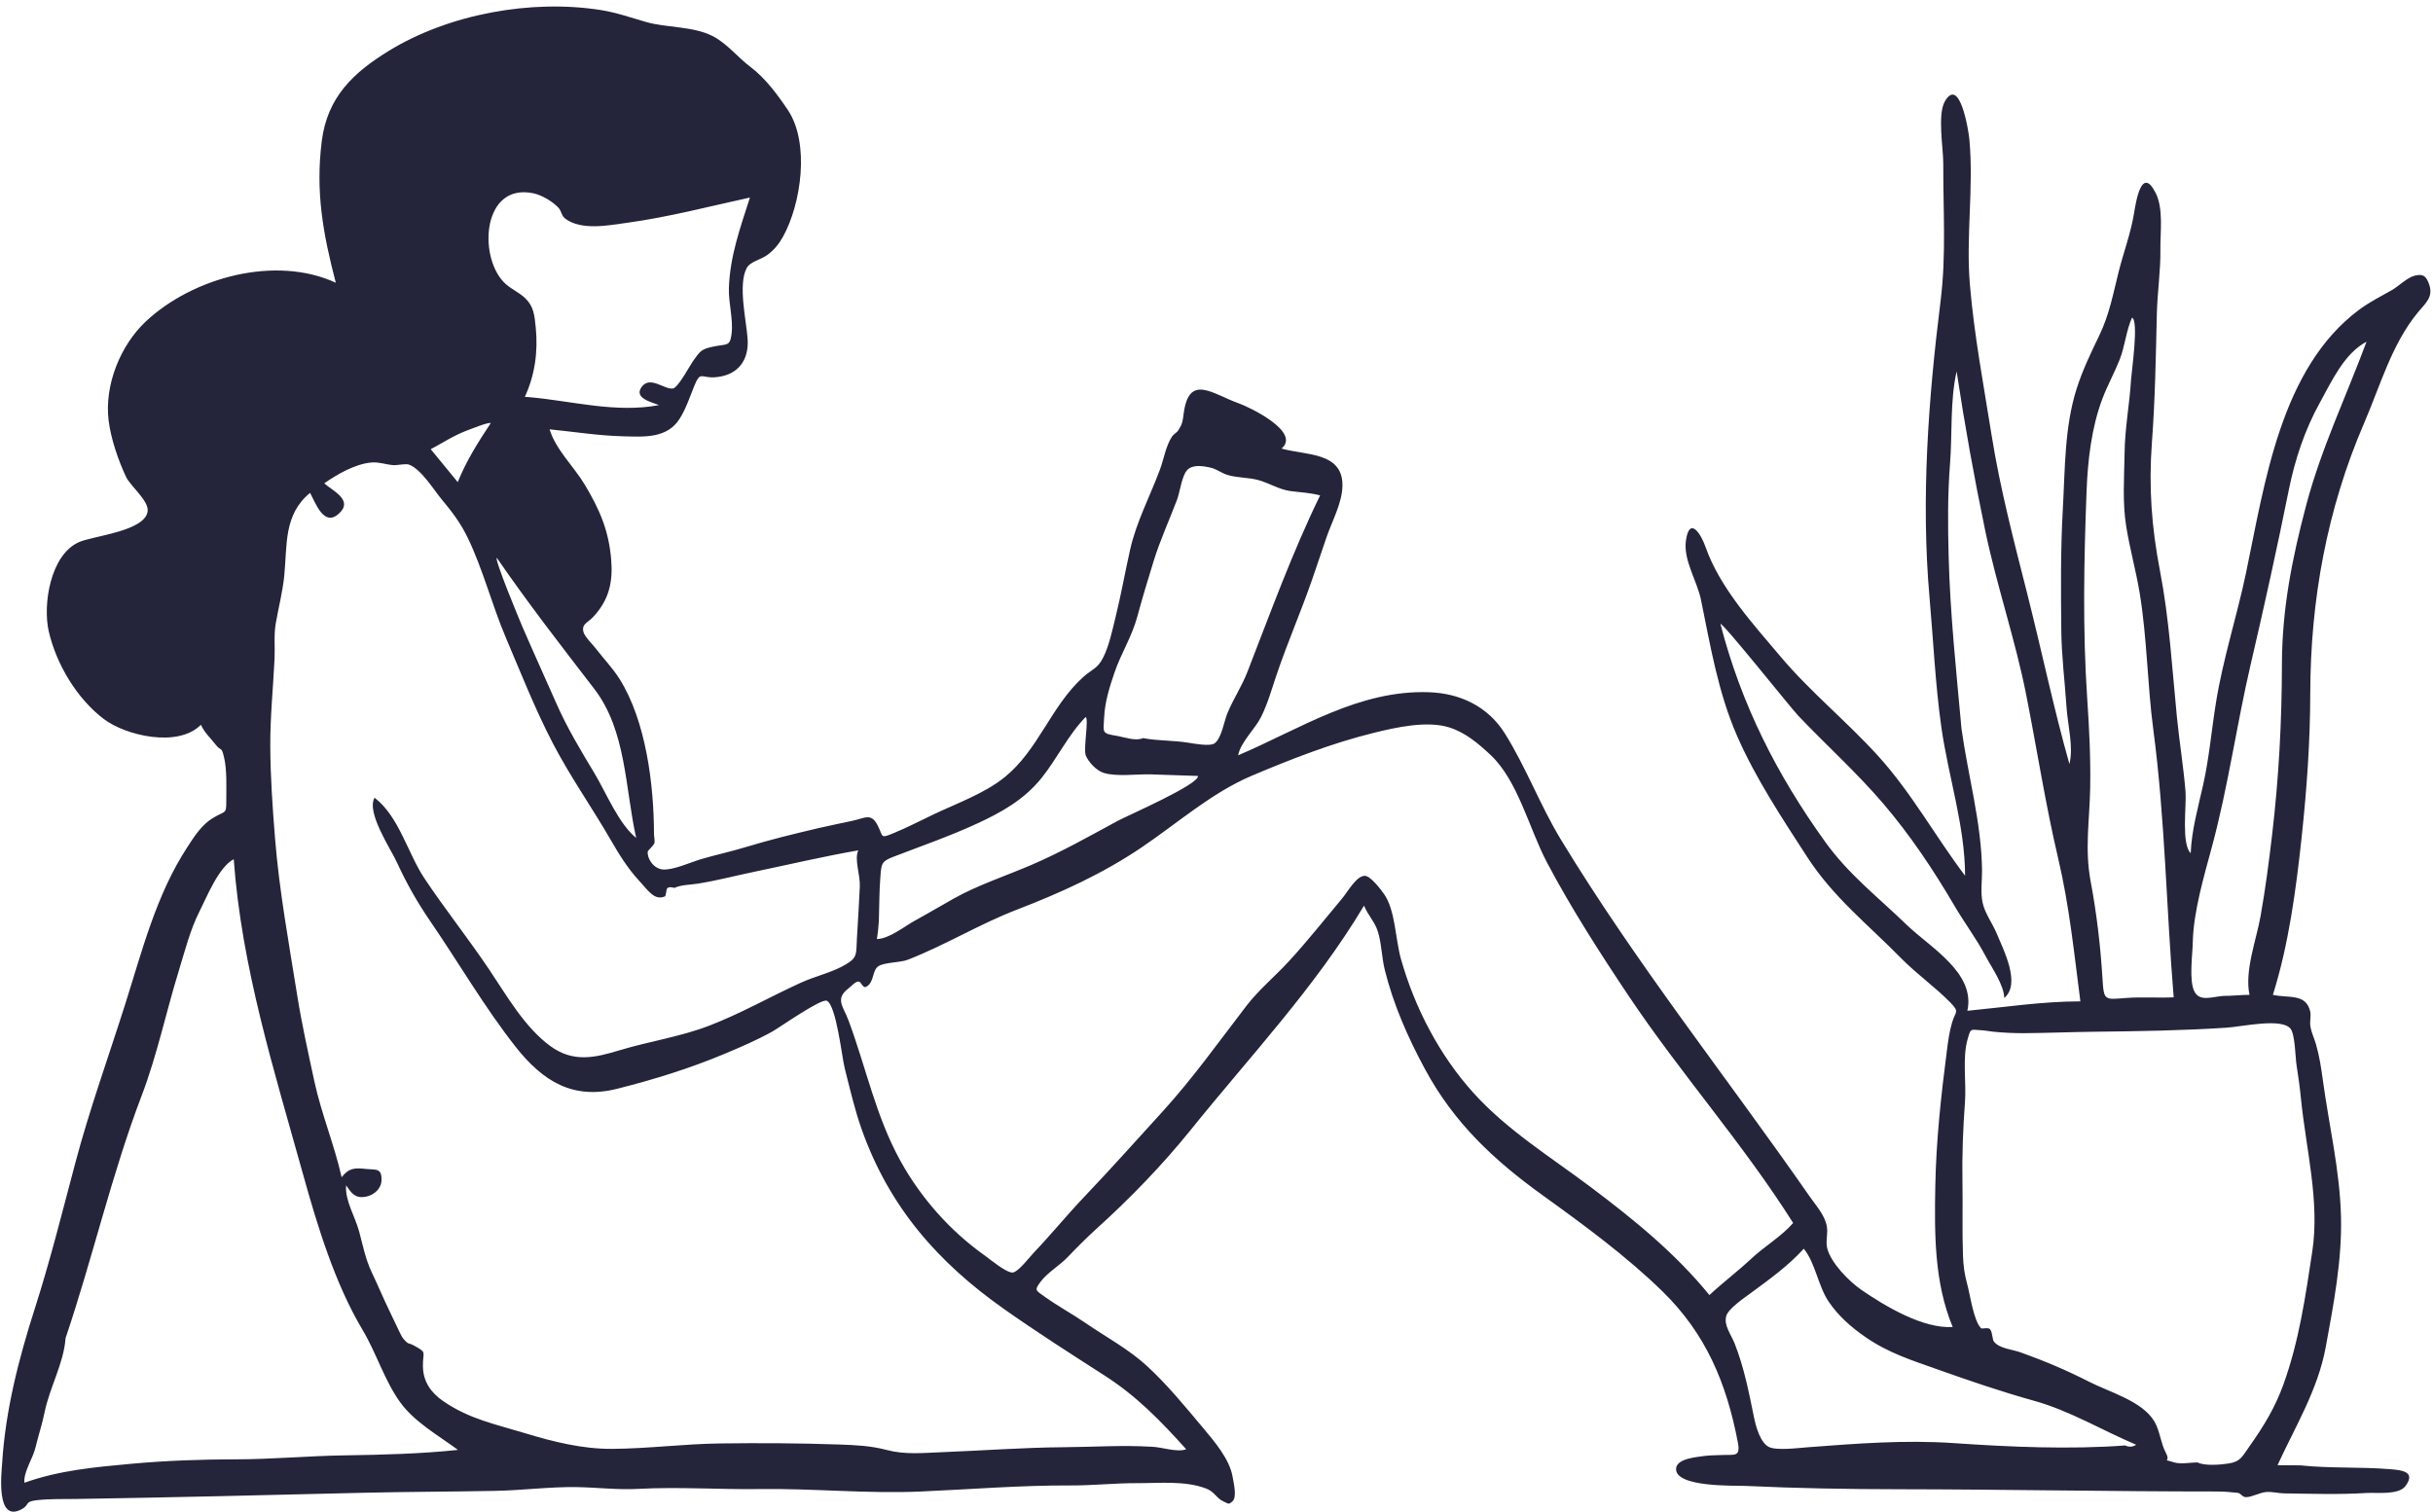 <svg width="304" height="189" viewBox="0 0 304 189" fill="none" xmlns="http://www.w3.org/2000/svg">
<path fill-rule="evenodd" clip-rule="evenodd" d="M61.319 52.879C61.021 52.727 58.7 53.674 58.31 53.819C56.754 54.398 55.288 55.359 53.821 56.142C54.945 57.512 56.069 58.883 57.193 60.254C58.294 57.546 59.71 55.312 61.319 52.879ZM62.085 69.724C61.703 69.767 64.931 77.54 65.308 78.413C66.679 81.588 68.12 84.731 69.51 87.898C70.856 90.966 72.565 93.789 74.286 96.656C75.758 99.107 77.272 102.912 79.492 104.728C78.09 98.495 78.275 91.328 74.254 86.095C70.085 80.67 65.963 75.372 62.085 69.724ZM224.051 152.845C217.822 142.961 210.024 134.216 203.528 124.508C199.891 119.072 196.351 113.567 193.289 107.781C191.062 103.572 189.678 97.566 186.239 94.348C184.723 92.931 183.103 91.543 181.069 90.908C178.286 90.039 174.454 90.9 171.657 91.587C166.447 92.868 161.357 94.856 156.421 96.944C151.415 99.061 147.144 102.865 142.62 105.921C137.768 109.2 132.516 111.588 127.08 113.679C122.346 115.5 118.135 118.113 113.427 119.946C112.489 120.311 110.574 120.258 109.787 120.734C108.939 121.246 109.273 122.76 108.244 123.319C107.779 123.571 107.625 122.657 107.268 122.672C106.832 122.691 106.434 123.204 106.014 123.528C104.303 124.851 105.351 125.733 106.029 127.554C108.237 133.485 109.424 139.519 112.525 145.118C115.074 149.721 118.723 153.845 123.019 156.892C123.672 157.356 125.803 159.152 126.569 159.033C127.26 158.925 128.665 157.086 129.142 156.586C131.305 154.32 133.282 151.881 135.444 149.611C138.785 146.102 142.001 142.499 145.243 138.942C149.007 134.813 152.338 130.135 155.728 125.723C157.287 123.694 159.295 122.041 161.028 120.159C163.358 117.629 165.498 114.908 167.709 112.273C168.378 111.475 169.499 109.435 170.538 109.459C171.266 109.476 172.551 111.195 172.932 111.733C174.348 113.735 174.342 117.35 175.046 119.849C176.764 125.942 179.863 131.893 184.113 136.595C188.339 141.271 193.752 144.596 198.75 148.354C204.165 152.426 209.294 156.593 213.589 161.852C215.293 160.271 217.15 158.872 218.861 157.272C220.49 155.748 222.614 154.512 224.051 152.845ZM143.867 180.81C145.078 180.822 147.128 181.569 148.212 181.119C144.998 177.556 142.047 174.499 137.981 171.888C133.762 169.178 129.557 166.493 125.459 163.603C117.2 157.778 111.126 150.871 107.676 141.171C106.788 138.673 106.193 136.053 105.542 133.486C105.192 132.103 104.495 125.633 103.311 125.075C102.609 124.743 97.331 128.461 96.495 128.924C94.539 130.008 92.577 130.848 90.555 131.696C86.21 133.519 81.73 134.91 77.122 136.071C71.598 137.462 67.835 135.159 64.412 130.808C60.53 125.872 57.303 120.303 53.753 115.119C52.139 112.761 50.801 110.407 49.609 107.806C48.829 106.105 45.734 101.514 46.803 99.701C49.854 102.028 50.952 106.656 53.03 109.773C55.62 113.657 58.539 117.318 61.143 121.199C63.332 124.462 65.566 128.416 68.8 130.762C71.645 132.825 74.348 132.19 77.41 131.263C81.121 130.14 84.968 129.586 88.605 128.192C92.541 126.684 96.265 124.545 100.105 122.8C101.895 121.987 104.039 121.525 105.726 120.51C107.179 119.637 106.963 119.176 107.069 117.316C107.194 115.145 107.338 112.974 107.434 110.801C107.498 109.342 106.71 107.363 107.245 106.274C102.885 107.031 98.624 108.045 94.295 108.943C91.925 109.434 89.639 110.042 87.245 110.428C86.332 110.575 85.085 110.57 84.267 110.969C83.615 110.781 83.283 110.901 83.27 111.327C83.239 111.558 83.19 111.786 83.122 112.01C81.785 112.619 81.008 111.312 79.848 110.059C78.418 108.512 77.346 106.769 76.297 104.951C73.95 100.886 71.245 97.063 69.073 92.884C66.859 88.624 65.061 84.062 63.185 79.642C61.463 75.587 60.361 71.201 58.458 67.242C57.609 65.474 56.533 64.013 55.276 62.52C54.239 61.288 52.644 58.63 51.096 58.064C50.686 57.915 49.614 58.166 49.149 58.133C48.222 58.066 47.396 57.725 46.447 57.8C44.393 57.961 42.154 59.263 40.512 60.407C41.573 61.355 44.226 62.506 42.32 64.213C40.471 65.87 39.449 62.898 38.743 61.595C35.42 64.33 35.9 68.101 35.516 71.965C35.316 73.983 34.788 75.97 34.448 77.957C34.203 79.387 34.374 80.866 34.304 82.326C34.126 86.037 33.754 89.588 33.771 93.247C33.791 97.157 34.057 100.933 34.369 104.815C34.895 111.351 36.099 117.89 37.132 124.373C37.713 128.018 38.508 131.559 39.28 135.145C40.156 139.214 41.777 143.069 42.686 147.128C43.612 145.948 44.309 145.943 45.806 146.099C46.959 146.219 47.733 145.945 47.665 147.547C47.621 148.586 46.706 149.38 45.694 149.562C44.374 149.798 43.925 149.138 43.245 148.136C43.086 150.033 44.359 152.017 44.863 153.87C45.339 155.627 45.655 157.348 46.456 159.029C47.238 160.668 47.907 162.286 48.698 163.91C49.062 164.657 49.403 165.416 49.771 166.161C49.957 166.539 50.177 167.059 50.455 167.377C51.106 168.122 51.003 167.761 51.766 168.186C53.428 169.111 52.804 168.88 52.843 170.791C52.881 172.676 53.845 174.061 55.392 175.121C58.674 177.369 61.911 177.994 65.642 179.13C69.119 180.189 72.781 181.097 76.462 181.076C80.971 181.051 85.419 180.459 89.928 180.399C94.902 180.333 99.924 180.36 104.888 180.532C106.932 180.603 108.831 180.694 110.806 181.217C113.098 181.825 115.316 181.584 117.679 181.492C122.72 181.295 127.934 180.905 132.909 180.87C136.491 180.844 140.271 180.594 143.867 180.81ZM274.581 182.768C275.477 183.242 277.486 183.048 278.387 182.916C279.974 182.684 280.144 182.054 281.151 180.636C282.884 178.194 284.291 175.855 285.311 173.026C287.263 167.612 288.059 162.074 288.916 156.41C289.868 150.118 288.13 143.595 287.507 137.345C287.365 135.911 287.169 134.49 286.943 133.067C286.808 132.216 286.772 129.322 286.214 128.585C285.14 127.17 280.148 128.311 278.186 128.439C272.707 128.798 267.193 128.882 261.717 128.944C258.797 128.977 255.862 129.1 252.971 129.123C251.643 129.133 250.345 129.067 249.013 128.937C248.567 128.894 248.132 128.792 247.683 128.767C246.146 128.682 246.262 128.458 245.864 129.822C245.169 132.211 245.704 135.251 245.521 137.731C245.277 141.045 245.145 144.406 245.205 147.727C245.261 150.796 245.157 153.858 245.271 156.933C245.319 158.207 245.458 159.245 245.793 160.462C246.172 161.837 246.589 165.05 247.533 166.002C247.641 166.11 248.443 165.858 248.656 166.127C248.984 166.543 248.924 167.423 249.15 167.691C249.879 168.561 251.386 168.63 252.48 169.02C255.48 170.093 258.233 171.257 261.061 172.703C263.588 173.994 267.662 175.094 269.181 177.642C269.878 178.81 269.972 180.35 270.612 181.556C271.341 182.929 269.882 182.211 271.669 182.768C272.474 183.019 273.756 182.768 274.581 182.768ZM8.192 167.239C7.965 170.41 6.183 173.43 5.562 176.547C5.272 178.007 4.779 179.442 4.438 180.893C4.111 182.285 2.928 183.934 3.048 185.311C7.412 183.753 11.832 183.362 16.394 182.941C20.717 182.543 25.283 182.385 29.57 182.383C33.938 182.38 38.609 181.953 43.107 181.887C47.81 181.817 52.585 181.695 57.221 181.206C54.797 179.407 51.764 177.718 49.974 175.215C48.028 172.494 47.018 169.085 45.306 166.214C41.87 160.453 39.686 153.303 37.885 146.83C34.249 133.763 30.186 120.937 29.206 107.383C27.343 108.339 25.863 112.049 24.93 113.897C23.739 116.256 23.115 118.813 22.341 121.321C20.747 126.485 19.643 131.84 17.691 136.955C13.96 146.734 11.562 157.27 8.192 167.239ZM245.087 91.079C245.894 96.924 247.587 102.844 247.652 108.758C247.666 110.06 247.446 111.505 247.717 112.788C248.006 114.158 248.946 115.369 249.489 116.671C250.35 118.737 252.532 122.973 250.428 124.724C250.385 123.062 248.868 120.952 248.103 119.499C246.951 117.31 245.437 115.308 244.188 113.173C241.574 108.704 238.644 104.33 235.275 100.391C231.994 96.553 228.211 93.149 224.731 89.494C223.686 88.396 215.298 77.829 214.965 77.976C217.567 88.029 221.989 96.777 228.042 105.194C231.009 109.321 234.571 112.036 238.183 115.532C241.191 118.443 246.861 121.556 245.821 126.326C250.523 125.873 255.195 125.149 259.94 125.149C259.16 119.131 258.562 113.208 257.169 107.289C255.587 100.568 254.516 93.646 253.178 86.865C251.812 79.942 249.495 73.24 248.054 66.331C246.674 59.715 245.488 53.11 244.477 46.42C243.641 50.127 243.949 54.199 243.652 57.981C243.349 61.845 243.379 65.638 243.48 69.525C243.667 76.745 244.434 83.877 245.087 91.079ZM265.464 56.659C265.491 53.569 266.088 50.52 266.273 47.437C266.329 46.491 267.269 40.038 266.393 39.701C265.672 41.277 265.503 43.292 264.849 44.945C264.194 46.596 263.319 48.169 262.691 49.832C261.331 53.434 260.862 57.51 260.716 61.339C260.384 70.001 260.213 78.643 260.794 87.305C261.043 91.018 261.234 94.737 261.166 98.457C261.091 102.55 260.465 106.103 261.225 110.162C261.977 114.183 262.449 118.186 262.7 122.265C262.876 125.128 262.946 124.925 265.672 124.724C267.64 124.579 269.627 124.734 271.598 124.644C270.676 113.486 270.526 102.305 269.054 91.19C268.303 85.52 268.283 79.767 267.35 74.118C266.887 71.312 266.109 68.562 265.662 65.752C265.182 62.736 265.418 59.699 265.464 56.659ZM66.137 49.637C71.384 50.093 76.966 51.665 82.345 50.627C81.458 50.267 79.138 49.77 80.182 48.35C81.244 46.906 83.033 48.738 84.092 48.549C84.745 48.432 86.188 45.697 86.59 45.131C87.504 43.844 87.614 43.62 89.256 43.29C90.847 42.971 91.208 43.316 91.409 41.731C91.641 39.908 91.012 37.859 91.074 35.995C91.208 31.982 92.5 28.463 93.702 24.688C88.594 25.801 83.598 27.122 78.375 27.84C76.142 28.147 72.668 28.855 70.639 27.334C70.112 26.938 70.196 26.404 69.764 25.946C69.04 25.176 67.698 24.381 66.671 24.162C60.352 22.814 59.736 31.84 62.902 35.217C63.695 36.063 64.799 36.481 65.611 37.257C66.695 38.291 66.784 39.38 66.942 40.959C67.239 43.92 66.836 46.892 65.575 49.6L66.137 49.637ZM142.812 92.247C144.677 92.602 146.624 92.521 148.494 92.824C149.159 92.931 151.151 93.307 151.735 92.917C152.627 92.323 152.944 90.143 153.366 89.128C154.108 87.343 155.157 85.785 155.865 83.967C158.755 76.541 161.451 69.086 164.947 61.913C163.607 61.564 162.578 61.551 161.228 61.37C159.821 61.182 158.545 60.349 157.203 59.991C155.928 59.65 154.591 59.737 153.327 59.341C152.631 59.123 152.033 58.639 151.347 58.469C150.253 58.2 148.976 58.042 148.325 58.762C147.658 59.5 147.424 61.524 147.061 62.478C146.095 65.018 144.972 67.47 144.162 70.068C143.432 72.412 142.738 74.731 142.095 77.096C141.415 79.593 140.076 81.651 139.261 84.036C138.64 85.852 138.055 87.708 137.962 89.643C137.872 91.532 137.597 91.653 139.482 91.954C140.434 92.106 141.917 92.673 142.812 92.247ZM265.536 180.65C266.022 180.877 266.48 180.847 266.91 180.56C262.698 178.777 258.601 176.305 254.207 175.082C250.086 173.935 246.079 172.564 242.108 171.152C238.882 170.004 235.981 169.11 233.064 167.09C231.293 165.864 229.72 164.485 228.503 162.694C227.149 160.698 226.847 157.859 225.38 156.063C223.4 158.242 221.074 159.892 218.731 161.624C217.92 162.223 215.976 163.529 215.699 164.456C215.349 165.626 216.286 166.745 216.75 167.929C217.937 170.96 218.517 173.991 219.161 177.143C219.419 178.406 219.977 180.305 221.012 180.834C221.955 181.316 224.686 180.966 225.86 180.877C231.982 180.412 237.995 179.936 244.154 180.359C251.124 180.838 258.585 181.169 265.536 180.65ZM277.764 124.469C278.877 124.473 279.964 124.333 281.072 124.333C280.433 121.339 281.929 117.465 282.459 114.477C283.052 111.134 283.504 107.677 283.9 104.307C284.734 97.21 285.112 90.198 285.123 83.049C285.133 76.13 286.39 69.808 288.15 63.157C290.041 56.014 293.136 49.591 295.696 42.703C292.888 44.19 291.334 47.67 289.859 50.331C287.994 53.695 286.752 57.419 285.99 61.196C284.521 68.481 282.909 75.788 281.214 83.061C279.449 90.635 278.411 98.277 276.389 105.788C275.402 109.451 274.062 113.957 273.987 117.735C273.956 119.297 273.486 122.57 274.193 123.927C274.854 125.196 276.315 124.598 277.764 124.469ZM109.814 115.073C109.755 115.85 109.7 116.59 109.562 117.358C111.103 117.344 113.055 115.741 114.377 115.022C115.987 114.146 117.599 113.179 119.174 112.298C122.214 110.597 125.666 109.477 128.912 108.079C132.642 106.474 136.069 104.534 139.636 102.602C140.881 101.927 149.834 98.038 149.684 96.976C147.718 96.91 145.753 96.845 143.787 96.779C142.102 96.723 139.492 97.105 137.878 96.583C136.994 96.297 136.002 95.244 135.668 94.419C135.338 93.603 136.08 89.85 135.649 89.611C133.449 91.861 132.066 94.853 130.099 97.281C127.926 99.964 125.117 101.531 122.022 102.957C118.603 104.532 115.066 105.751 111.572 107.101C110.099 107.67 110.128 107.996 110 109.615C109.856 111.424 109.872 113.259 109.814 115.073ZM287.441 183.137C291.147 183.535 294.944 183.308 298.678 183.619C300.037 183.732 301.921 183.9 300.554 185.727C299.693 186.878 296.935 186.509 295.685 186.589C292.326 186.803 288.77 186.688 285.404 186.638C284.696 186.628 283.913 186.417 283.196 186.464C282.369 186.519 281.379 187.115 280.626 187.11C280.161 187.107 279.995 186.616 279.594 186.572C278.722 186.473 277.849 186.401 276.969 186.402C263.665 186.405 250.544 186.137 237.273 186.122C230.927 186.116 224.479 186.006 218.136 185.707C216.804 185.644 209.218 185.918 209.428 183.514C209.536 182.276 212.012 182.102 212.915 181.97C213.585 181.873 214.279 181.888 214.95 181.852C216.732 181.757 217.513 182.186 217.137 180.232C215.711 172.821 213.156 166.696 207.697 161.367C203.233 157.01 197.857 153.058 192.801 149.419C186.662 145.001 181.682 140.354 178.037 133.593C175.908 129.645 174.126 125.609 173.033 121.243C172.639 119.673 172.63 117.887 172.148 116.373C171.777 115.207 170.931 114.391 170.433 113.184C164.325 123.407 156.23 131.96 148.807 141.177C145.26 145.581 141.214 149.763 136.976 153.594C135.719 154.731 134.545 155.918 133.372 157.142C132.39 158.166 130.831 159.076 130.002 160.212C129.207 161.302 129.403 161.25 130.613 162.115C132.213 163.259 133.976 164.209 135.602 165.324C138.199 167.107 141.035 168.614 143.358 170.759C145.87 173.08 148.065 175.768 150.26 178.384C151.724 180.128 153.644 182.366 154.012 184.571C154.134 185.301 154.597 187.105 153.986 187.64C153.464 188.096 153.517 187.923 152.868 187.644C152.019 187.279 151.769 186.442 150.732 186.043C148.077 185.022 144.864 185.373 142.102 185.36C139.339 185.348 136.552 185.659 133.79 185.647C127.483 185.622 121.31 186.133 115.004 186.408C108.307 186.699 101.528 186 94.853 186.099C89.908 186.172 84.831 185.802 79.749 186.077C77.135 186.218 74.568 185.891 72.019 185.854C68.682 185.806 65.255 186.261 61.889 186.326C56.365 186.432 50.908 186.432 45.35 186.565C33.395 186.852 21.505 187.148 9.543 187.337C7.947 187.363 6.2 187.308 4.623 187.488C2.95 187.68 3.814 188.036 2.666 188.64C-0.549 190.33 0.193 184.066 0.27 182.834C0.683 176.231 2.356 169.756 4.366 163.488C6.273 157.543 7.821 151.321 9.436 145.248C11.204 138.601 13.508 132.226 15.599 125.644C17.742 118.899 19.487 111.892 23.38 105.914C24.267 104.552 25.183 103.087 26.609 102.228C28.208 101.266 28.277 101.828 28.275 100.067C28.274 98.408 28.376 96.192 27.986 94.609C27.633 93.179 27.687 94.027 26.892 92.999C26.245 92.164 25.568 91.593 25.104 90.578C22.253 93.475 15.726 91.947 12.972 89.861C9.6 87.307 7.032 83 6.09 78.897C5.335 75.603 6.262 69.323 9.901 67.739C11.675 66.966 18.19 66.383 18.451 63.866C18.585 62.566 16.292 60.739 15.763 59.622C14.783 57.553 13.841 54.799 13.568 52.531C13.036 48.102 15.042 43.15 18.238 40.159C24.101 34.671 34.417 31.855 41.959 35.337C40.365 29.236 39.403 23.973 40.206 17.628C40.897 12.161 44.116 9.102 48.545 6.379C56.104 1.732 66.382 -0.103 75.025 1.249C76.989 1.556 78.874 2.215 80.692 2.739C83.334 3.5 86.496 3.247 88.991 4.484C90.799 5.381 92.173 7.167 93.761 8.36C95.615 9.752 97.156 11.831 98.445 13.753C101.2 17.863 100.123 25.491 97.817 29.617C97.323 30.502 96.712 31.247 95.894 31.851C95.042 32.479 93.743 32.675 93.304 33.489C92.18 35.578 93.264 40.097 93.414 42.354C93.589 44.974 92.267 46.943 89.302 47.152C87.586 47.273 87.532 46.276 86.71 48.328C86.178 49.658 85.694 51.107 84.926 52.326C83.342 54.839 80.441 54.593 77.799 54.525C74.74 54.446 71.727 53.962 68.667 53.656C69.475 56.252 71.688 58.266 73.07 60.578C74.938 63.705 76.062 66.297 76.366 69.94C76.599 72.739 76.096 74.949 74.184 77.032C73.393 77.894 72.692 77.937 72.888 78.932C73.008 79.538 74.055 80.539 74.426 81.024C75.406 82.305 76.544 83.481 77.407 84.849C80.727 90.113 81.707 98.138 81.716 104.266C81.716 104.548 81.865 105.145 81.742 105.436C81.65 105.65 80.953 106.33 80.943 106.389C80.807 107.176 81.573 108.527 82.777 108.661C84.04 108.801 86.354 107.744 87.53 107.397C89.411 106.842 91.328 106.431 93.204 105.861C96.236 104.939 99.253 104.204 102.334 103.482C103.727 103.156 105.127 102.884 106.524 102.579C108.115 102.232 108.854 101.561 109.675 103.183C110.38 104.575 109.942 104.828 111.649 104.126C113.343 103.429 114.999 102.565 116.654 101.779C119.572 100.391 123.047 99.155 125.564 97.107C129.763 93.691 131.318 88.251 135.336 84.626C136.455 83.616 137.123 83.598 137.83 82.2C138.588 80.704 138.978 78.785 139.376 77.175C140.074 74.356 140.57 71.527 141.203 68.711C141.991 65.203 143.694 62.025 144.936 58.679C145.42 57.375 145.671 55.718 146.452 54.546C146.659 54.235 147.055 54.06 147.216 53.803C147.772 52.92 147.766 52.678 147.91 51.616C148.583 46.654 151.539 49.264 154.769 50.402C156.13 50.882 162.592 53.991 160.125 56.059C163.066 56.914 167.778 56.449 167.738 60.674C167.718 62.838 166.426 65.153 165.733 67.18C165.117 68.978 164.521 70.784 163.896 72.58C162.525 76.515 160.863 80.331 159.525 84.278C158.915 86.076 158.412 87.917 157.564 89.615C156.815 91.112 155.003 92.763 154.704 94.4C162.543 91.049 169.795 86.204 178.569 86.513C182.411 86.647 185.898 88.266 188.02 91.651C190.68 95.894 192.43 100.644 195.03 104.926C204.489 120.503 215.771 134.654 226.154 149.587C226.952 150.734 227.977 151.819 228.254 153.237C228.435 154.162 228.084 155.088 228.301 155.976C228.75 157.824 231.02 160.13 232.559 161.191C235.509 163.226 240.304 166.096 243.985 165.842C241.675 160.278 241.706 154.182 241.813 148.247C241.915 142.61 242.523 137.018 243.245 131.439C243.408 130.177 243.551 129.007 243.913 127.783C244.328 126.38 244.899 126.513 243.654 125.251C241.739 123.308 239.461 121.71 237.53 119.743C233.354 115.489 229.074 112.155 225.787 107.075C222.661 102.244 219.364 97.273 217.05 91.982C214.668 86.536 213.716 80.719 212.533 74.951C212.054 72.61 210.304 69.997 210.656 67.553C211.1 64.464 212.529 66.713 213.111 68.376C214.887 73.45 219.045 77.992 222.489 82.073C226.21 86.482 230.761 90.171 234.645 94.451C238.875 99.113 241.772 104.471 245.533 109.448C245.533 103.271 243.428 96.983 242.568 90.873C241.81 85.495 241.572 80.101 241.094 74.7C240.006 62.431 240.946 49.801 242.472 37.621C243.197 31.836 242.786 26.187 242.808 20.382C242.815 18.535 242.051 14.277 243.024 12.638C244.887 9.498 245.973 16.364 246.068 17.387C246.631 23.486 245.621 29.516 246.137 35.588C246.676 41.929 247.846 48.092 248.842 54.359C249.921 61.146 251.677 67.779 253.359 74.435C255.125 81.424 256.609 88.558 258.572 95.491C259.102 93.312 258.359 90.635 258.212 88.415C258.003 85.239 257.594 82.062 257.558 78.878C257.502 73.803 257.462 68.634 257.749 63.582C258.031 58.603 257.946 53.386 259.47 48.589C260.193 46.312 261.254 44.091 262.292 41.946C263.572 39.301 264.025 36.737 264.734 33.924C265.341 31.515 266.23 29.17 266.635 26.713C266.886 25.185 267.588 20.674 269.334 24.092C270.348 26.075 269.91 29.016 269.938 31.147C269.974 33.879 269.557 36.535 269.493 39.256C269.369 44.594 269.279 49.925 268.882 55.254C268.465 60.844 268.829 65.855 269.89 71.363C271.052 77.393 271.392 83.436 271.994 89.54C272.305 92.692 272.828 95.826 273.081 98.981C273.214 100.653 272.529 105.445 273.724 106.635C273.839 103.741 274.667 100.843 275.295 98.023C276.038 94.681 276.338 91.168 276.886 87.779C277.773 82.287 279.495 77.043 280.634 71.613C282.982 60.42 284.933 46.034 294.773 38.708C296.06 37.749 297.475 37.042 298.867 36.253C299.655 35.806 300.825 34.651 301.727 34.449C302.711 34.229 303.121 34.4 303.52 35.544C304.076 37.139 303.059 37.884 302.11 39.042C298.823 43.05 297.419 48.188 295.39 52.889C290.743 63.652 288.687 75.005 288.664 86.64C288.651 92.731 288.232 98.606 287.584 104.66C286.886 111.175 285.968 118.065 283.992 124.333C285.974 124.778 288.123 124.114 288.661 126.422C288.793 126.989 288.554 127.659 288.7 128.397C288.842 129.114 289.184 129.828 289.386 130.533C289.804 131.992 290.025 133.431 290.228 134.929C291.013 140.719 292.362 146.225 292.505 152.095C292.637 157.521 291.577 163.019 290.601 168.34C289.617 173.7 286.794 178.27 284.572 183.117C285.529 183.117 286.485 183.127 287.441 183.137Z" fill="#24243B"/>
</svg>
